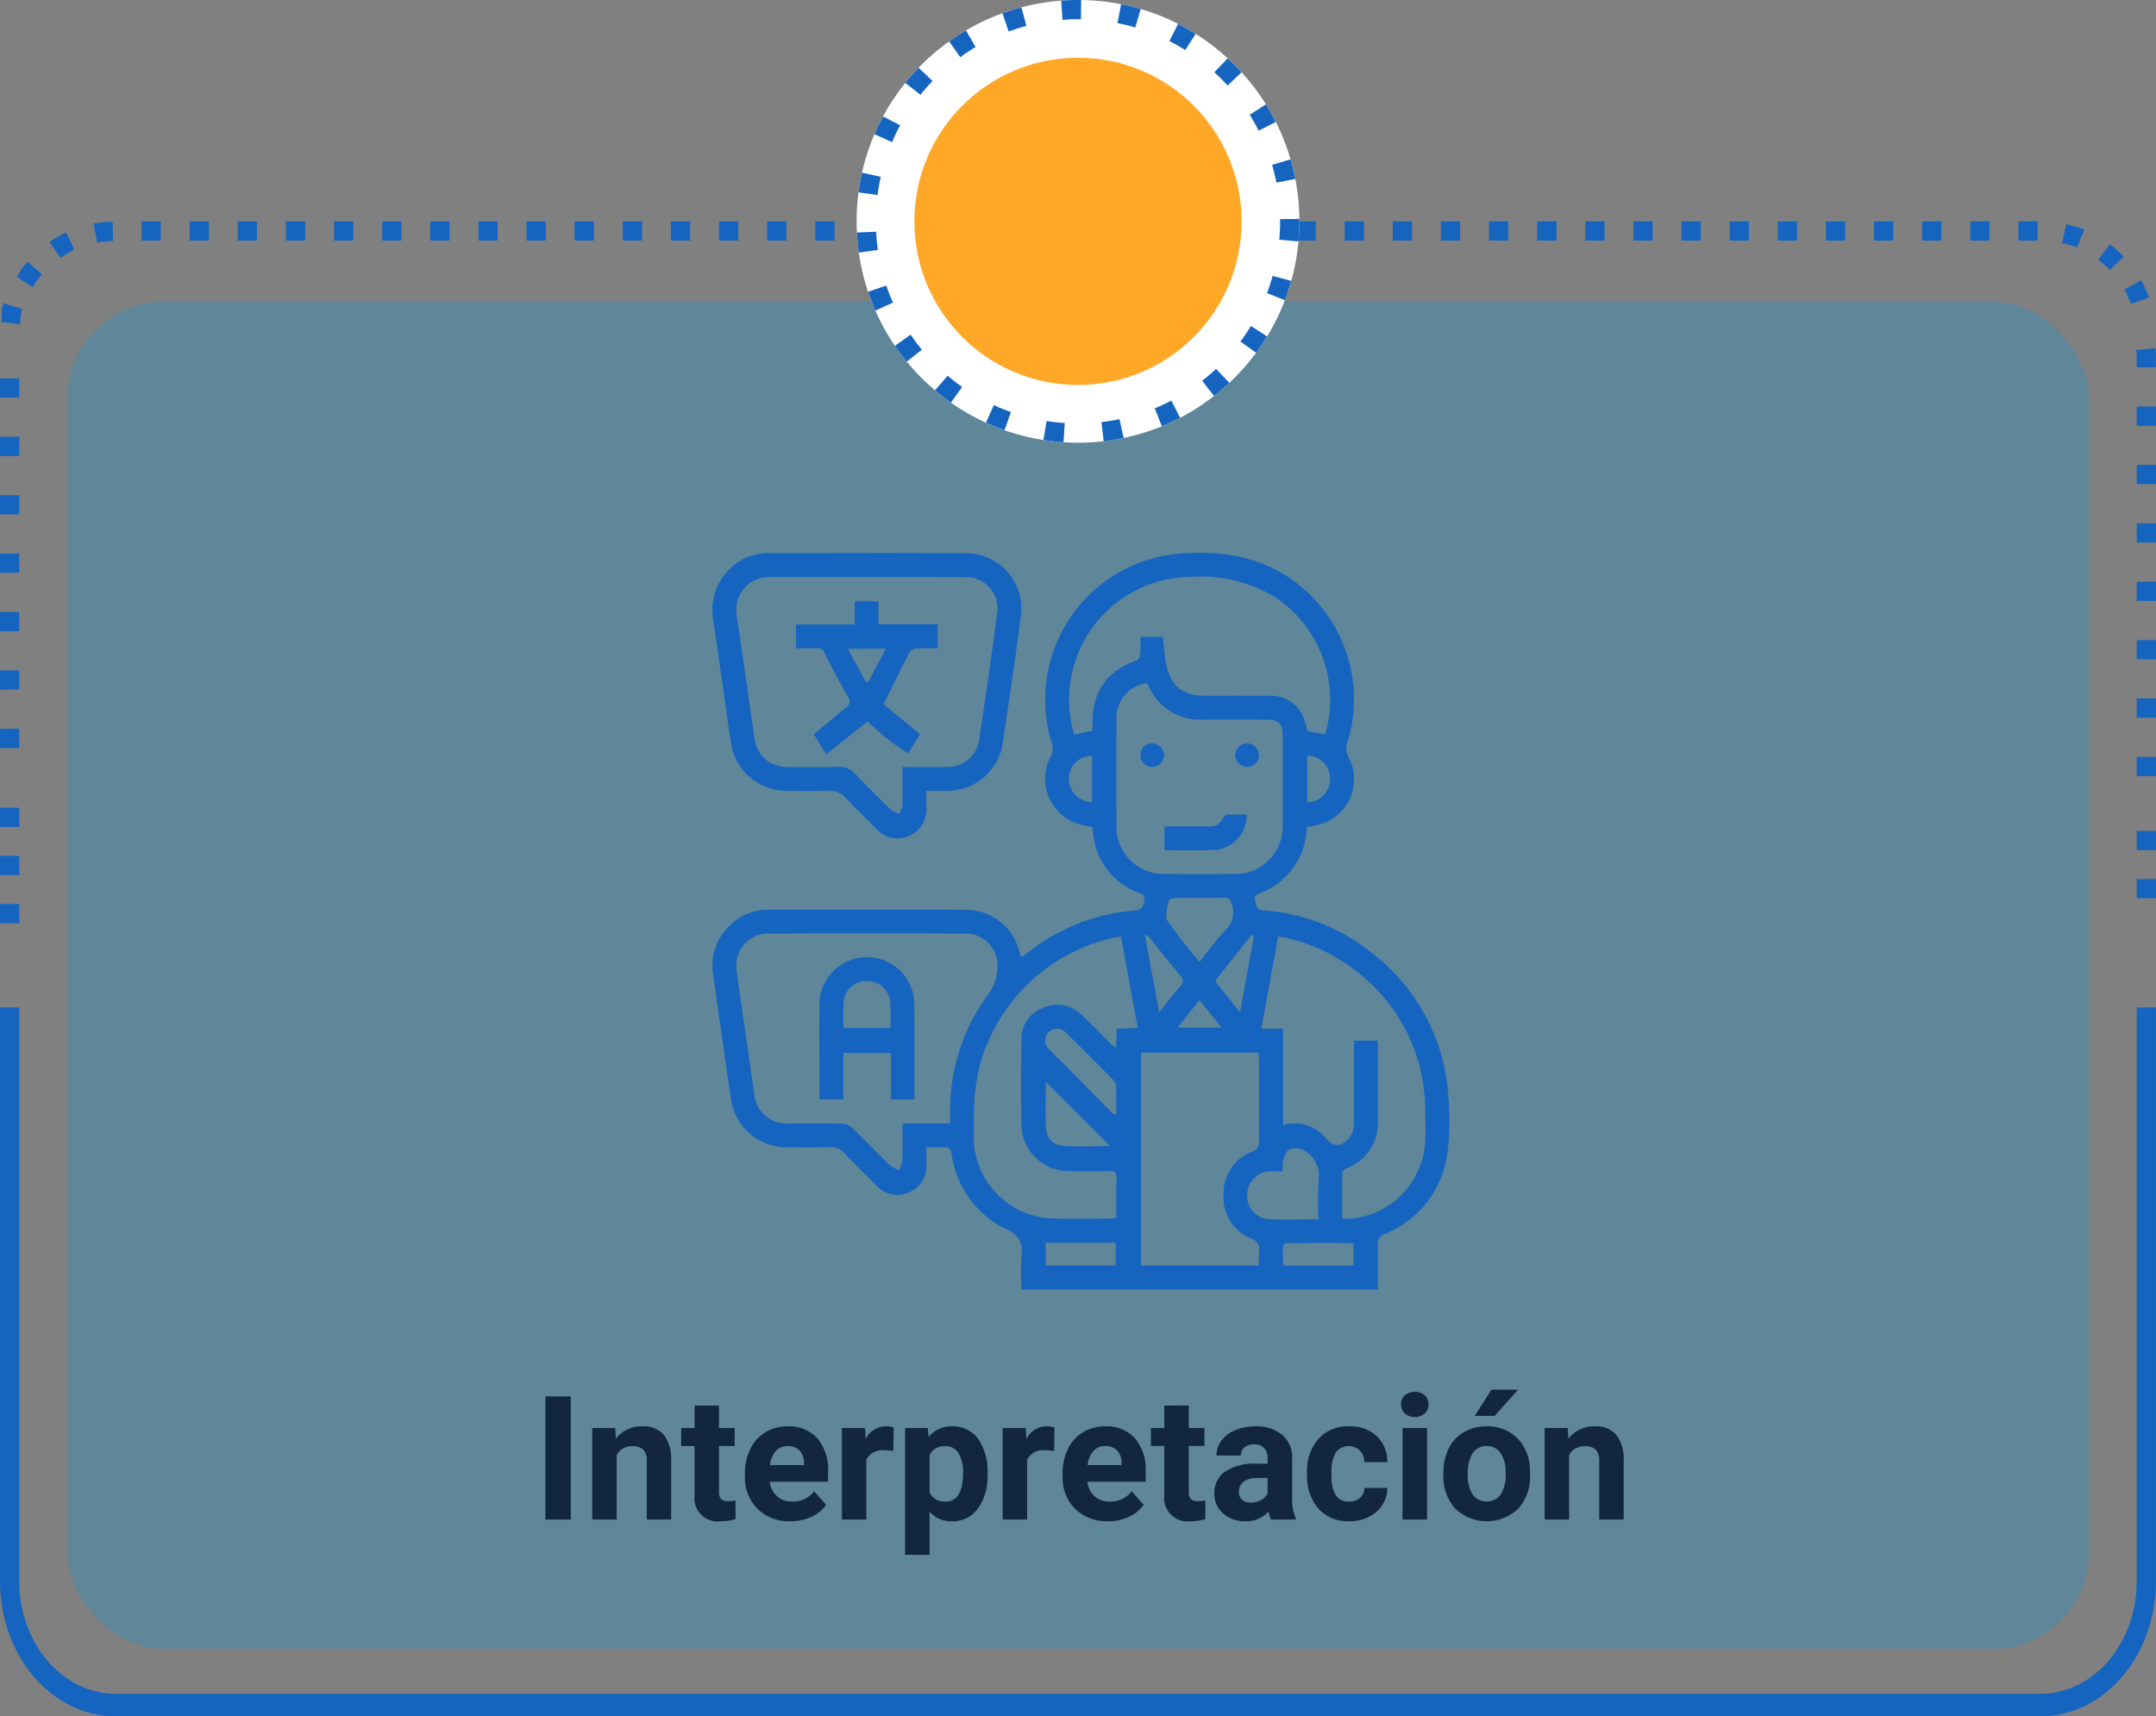 <svg xmlns="http://www.w3.org/2000/svg" width="224.001" height="178.339" viewBox="0 0 224.001 178.339">
  <rect x="0" y="0" width="224.001" height="178.339" fill="#808080" stroke="none"/>
  <g id="Grupo_114623" data-name="Grupo 114623" transform="translate(-952.975 -5386.013)">
    <rect id="Rectángulo_45841" data-name="Rectángulo 45841" width="210" height="140" rx="10" transform="translate(960 5417.353)" fill="#039be5" opacity="0.25"/>
    <path id="Trazado_229827" data-name="Trazado 229827" d="M38.3,19H35.667V6.2H38.3Zm4.614-9.51.079,1.1a3.32,3.32,0,0,1,2.733-1.274,2.759,2.759,0,0,1,2.25.888,4.142,4.142,0,0,1,.756,2.654V19H46.2V12.918a1.648,1.648,0,0,0-.352-1.173,1.574,1.574,0,0,0-1.169-.365,1.747,1.747,0,0,0-1.608.914V19h-2.54V9.49ZM53.7,7.152V9.49h1.626v1.863H53.7V16.1a1.133,1.133,0,0,0,.2.756,1.015,1.015,0,0,0,.773.229,4.051,4.051,0,0,0,.747-.062v1.925a5.229,5.229,0,0,1-1.538.229,2.425,2.425,0,0,1-2.725-2.7V11.354H49.774V9.49h1.389V7.152Zm7.418,12.023a4.668,4.668,0,0,1-3.406-1.283A4.561,4.561,0,0,1,56.4,14.474v-.246a5.745,5.745,0,0,1,.554-2.562,4.064,4.064,0,0,1,1.569-1.74,4.4,4.4,0,0,1,2.316-.611,3.947,3.947,0,0,1,3.072,1.23,5,5,0,0,1,1.121,3.489v1.037H58.976a2.36,2.36,0,0,0,.743,1.494,2.245,2.245,0,0,0,1.569.563,2.742,2.742,0,0,0,2.294-1.063l1.248,1.4a3.813,3.813,0,0,1-1.547,1.261A5.075,5.075,0,0,1,61.121,19.176Zm-.29-7.813a1.587,1.587,0,0,0-1.226.512A2.651,2.651,0,0,0,59,13.34h3.533v-.2a1.891,1.891,0,0,0-.457-1.311A1.638,1.638,0,0,0,60.831,11.362Zm10.986.51a6.9,6.9,0,0,0-.914-.07,1.86,1.86,0,0,0-1.89.976V19h-2.54V9.49h2.4l.07,1.134a2.354,2.354,0,0,1,2.118-1.31,2.662,2.662,0,0,1,.791.114ZM81.6,14.333a5.7,5.7,0,0,1-1,3.52,3.2,3.2,0,0,1-2.694,1.323,2.963,2.963,0,0,1-2.329-1v4.482h-2.54V9.49h2.355l.088.932A2.985,2.985,0,0,1,77.89,9.314a3.22,3.22,0,0,1,2.733,1.3A5.858,5.858,0,0,1,81.6,14.2Zm-2.54-.185a3.743,3.743,0,0,0-.47-2.048,1.532,1.532,0,0,0-1.367-.721,1.663,1.663,0,0,0-1.644.914v3.894a1.692,1.692,0,0,0,1.661.94Q79.059,17.128,79.059,14.148Zm9.457-2.276a6.9,6.9,0,0,0-.914-.07,1.86,1.86,0,0,0-1.89.976V19h-2.54V9.49h2.4l.07,1.134a2.354,2.354,0,0,1,2.118-1.31,2.662,2.662,0,0,1,.791.114Zm5.6,7.3a4.668,4.668,0,0,1-3.406-1.283A4.561,4.561,0,0,1,89.4,14.474v-.246a5.745,5.745,0,0,1,.554-2.562,4.064,4.064,0,0,1,1.569-1.74,4.4,4.4,0,0,1,2.316-.611,3.947,3.947,0,0,1,3.072,1.23,5,5,0,0,1,1.121,3.489v1.037H91.97a2.36,2.36,0,0,0,.743,1.494,2.245,2.245,0,0,0,1.569.563,2.742,2.742,0,0,0,2.294-1.063l1.248,1.4a3.813,3.813,0,0,1-1.547,1.261A5.075,5.075,0,0,1,94.115,19.176Zm-.29-7.813a1.587,1.587,0,0,0-1.226.512A2.651,2.651,0,0,0,92,13.34H95.53v-.2a1.891,1.891,0,0,0-.457-1.311A1.638,1.638,0,0,0,93.825,11.362Zm8.684-4.21V9.49h1.626v1.863h-1.626V16.1a1.133,1.133,0,0,0,.2.756,1.015,1.015,0,0,0,.773.229,4.051,4.051,0,0,0,.747-.062v1.925a5.229,5.229,0,0,1-1.538.229,2.425,2.425,0,0,1-2.725-2.7V11.354H98.58V9.49h1.389V7.152ZM111.06,19a2.821,2.821,0,0,1-.255-.853,3.073,3.073,0,0,1-2.4,1.028,3.376,3.376,0,0,1-2.316-.809,2.6,2.6,0,0,1-.918-2.039,2.687,2.687,0,0,1,1.121-2.32,5.529,5.529,0,0,1,3.239-.817H110.7v-.545a1.567,1.567,0,0,0-.338-1.055,1.331,1.331,0,0,0-1.068-.4,1.513,1.513,0,0,0-1.006.308,1.045,1.045,0,0,0-.365.844h-2.54a2.551,2.551,0,0,1,.51-1.529,3.37,3.37,0,0,1,1.441-1.1,5.253,5.253,0,0,1,2.092-.4,4.15,4.15,0,0,1,2.791.883,3.09,3.09,0,0,1,1.033,2.483V16.8a4.546,4.546,0,0,0,.378,2.048V19Zm-2.1-1.767a2.188,2.188,0,0,0,1.037-.25,1.645,1.645,0,0,0,.7-.672V14.676h-.949q-1.907,0-2.03,1.318l-.009.149a1.017,1.017,0,0,0,.334.782A1.3,1.3,0,0,0,108.959,17.233Zm10.2-.105a1.666,1.666,0,0,0,1.143-.387,1.355,1.355,0,0,0,.457-1.028h2.382a3.258,3.258,0,0,1-.527,1.771,3.48,3.48,0,0,1-1.419,1.248,4.442,4.442,0,0,1-1.991.444,4.129,4.129,0,0,1-3.217-1.3A5.13,5.13,0,0,1,114.8,14.3v-.167a5.071,5.071,0,0,1,1.169-3.507,4.08,4.08,0,0,1,3.208-1.31,4,4,0,0,1,2.861,1.015,3.594,3.594,0,0,1,1.094,2.7h-2.382a1.745,1.745,0,0,0-.457-1.206,1.7,1.7,0,0,0-2.5.183,3.749,3.749,0,0,0-.453,2.1v.264a3.8,3.8,0,0,0,.448,2.113A1.549,1.549,0,0,0,119.155,17.128ZM127.267,19h-2.549V9.49h2.549Zm-2.7-11.971a1.251,1.251,0,0,1,.382-.94,1.648,1.648,0,0,1,2.079,0,1.244,1.244,0,0,1,.387.94,1.247,1.247,0,0,1-.391.949,1.629,1.629,0,0,1-2.065,0A1.247,1.247,0,0,1,124.569,7.029Zm4.395,7.128a5.64,5.64,0,0,1,.545-2.522,3.989,3.989,0,0,1,1.569-1.714,4.577,4.577,0,0,1,2.377-.606,4.33,4.33,0,0,1,3.142,1.178,4.727,4.727,0,0,1,1.358,3.2l.018.65a4.97,4.97,0,0,1-1.222,3.511,4.735,4.735,0,0,1-6.561,0,5.058,5.058,0,0,1-1.226-3.586Zm2.54.18a3.555,3.555,0,0,0,.51,2.073,1.831,1.831,0,0,0,2.9.009,3.89,3.89,0,0,0,.519-2.267,3.519,3.519,0,0,0-.519-2.06,1.686,1.686,0,0,0-1.459-.731,1.658,1.658,0,0,0-1.441.726A3.955,3.955,0,0,0,131.5,14.338ZM133.956,5.5h2.769L134.29,8.225h-2.065Zm7.919,3.99.079,1.1a3.32,3.32,0,0,1,2.733-1.274,2.759,2.759,0,0,1,2.25.888,4.142,4.142,0,0,1,.756,2.654V19h-2.54V12.918a1.648,1.648,0,0,0-.352-1.173,1.574,1.574,0,0,0-1.169-.365,1.747,1.747,0,0,0-1.608.914V19h-2.54V9.49Z" transform="translate(973.975 5524.908)" fill="#12263f"/>
    <path id="Trazado_220128" data-name="Trazado 220128" d="M173.23,669.234V728.84c0,6.455,4.486,11.707,10,11.707h200c5.514,0,10-5.252,10-11.707V669.234h2V728.84c0,7.758-5.372,14.048-12,14.048h-200c-6.627,0-12-6.29-12-14.048V669.234Z" transform="translate(781.745 4821.464)" fill="#1565c0"/>
    <g id="Grupo_109888" data-name="Grupo 109888" transform="translate(952.976 5409.013)">
      <rect id="Rectángulo_34439" data-name="Rectángulo 34439" width="2" height="2" transform="translate(49.704 0)" fill="#1565c0"/>
      <rect id="Rectángulo_34440" data-name="Rectángulo 34440" width="2" height="2" transform="translate(54.704 0)" fill="#1565c0"/>
      <rect id="Rectángulo_34441" data-name="Rectángulo 34441" width="2" height="2" transform="translate(59.704 0)" fill="#1565c0"/>
      <rect id="Rectángulo_34442" data-name="Rectángulo 34442" width="2" height="2" transform="translate(64.704 0)" fill="#1565c0"/>
      <rect id="Rectángulo_34443" data-name="Rectángulo 34443" width="2" height="2" transform="translate(44.704 0)" fill="#1565c0"/>
      <rect id="Rectángulo_34444" data-name="Rectángulo 34444" width="2" height="2" transform="translate(29.704 0)" fill="#1565c0"/>
      <rect id="Rectángulo_34445" data-name="Rectángulo 34445" width="2" height="2" transform="translate(34.704 0)" fill="#1565c0"/>
      <rect id="Rectángulo_34446" data-name="Rectángulo 34446" width="2" height="2" transform="translate(79.704 0)" fill="#1565c0"/>
      <rect id="Rectángulo_34447" data-name="Rectángulo 34447" width="2" height="2" transform="translate(69.704 0)" fill="#1565c0"/>
      <rect id="Rectángulo_34448" data-name="Rectángulo 34448" width="2" height="2" transform="translate(89.704 0)" fill="#1565c0"/>
      <rect id="Rectángulo_34449" data-name="Rectángulo 34449" width="2" height="2" transform="translate(99.704 0)" fill="#1565c0"/>
      <rect id="Rectángulo_34450" data-name="Rectángulo 34450" width="2" height="2" transform="translate(104.704 0)" fill="#1565c0"/>
      <rect id="Rectángulo_34451" data-name="Rectángulo 34451" width="2" height="2" transform="translate(94.704 0)" fill="#1565c0"/>
      <rect id="Rectángulo_34452" data-name="Rectángulo 34452" width="2" height="2" transform="translate(74.704 0)" fill="#1565c0"/>
      <rect id="Rectángulo_34453" data-name="Rectángulo 34453" width="2" height="2" transform="translate(84.704 0)" fill="#1565c0"/>
      <rect id="Rectángulo_34454" data-name="Rectángulo 34454" width="2" height="2" transform="translate(24.704 0)" fill="#1565c0"/>
      <path id="Trazado_165193" data-name="Trazado 165193" d="M399.657,862.825a11.957,11.957,0,0,1,1.728-1l.856,1.808a9.976,9.976,0,0,0-1.44.834Z" transform="translate(-394.512 -860.676)" fill="#1565c0"/>
      <rect id="Rectángulo_34455" data-name="Rectángulo 34455" width="2" height="2" transform="translate(0 52.724)" fill="#1565c0"/>
      <rect id="Rectángulo_34456" data-name="Rectángulo 34456" width="2" height="2" transform="translate(19.704 0)" fill="#1565c0"/>
      <rect id="Rectángulo_34457" data-name="Rectángulo 34457" width="2" height="2" transform="translate(0 60.928)" fill="#1565c0"/>
      <rect id="Rectángulo_34458" data-name="Rectángulo 34458" width="2" height="2" transform="translate(0 40.588)" fill="#1565c0"/>
      <rect id="Rectángulo_34459" data-name="Rectángulo 34459" width="2" height="2" transform="translate(0 34.52)" fill="#1565c0"/>
      <rect id="Rectángulo_34460" data-name="Rectángulo 34460" width="2" height="2" transform="translate(0 28.452)" fill="#1565c0"/>
      <rect id="Rectángulo_34461" data-name="Rectángulo 34461" width="2" height="2" transform="translate(0 22.384)" fill="#1565c0"/>
      <rect id="Rectángulo_34462" data-name="Rectángulo 34462" width="2" height="2" transform="translate(0 65.928)" fill="#1565c0"/>
      <rect id="Rectángulo_34463" data-name="Rectángulo 34463" width="2" height="2" transform="translate(0 46.656)" fill="#1565c0"/>
      <path id="Trazado_165194" data-name="Trazado 165194" d="M404.229,863.645l.066-.012h0l.018,0,.025-.005.016,0,.012,0,.016,0,.014,0,.016,0,.015,0,.014,0,.015,0,.016,0,.014,0,.015,0,.03-.005h0a12.291,12.291,0,0,1,1.461-.152h.222l.048,2a10.19,10.19,0,0,0-1.657.178Z" transform="translate(-394.512 -863.428)" fill="#1565c0"/>
      <rect id="Rectángulo_34464" data-name="Rectángulo 34464" width="2" height="2" transform="translate(0 70.928)" fill="#1565c0"/>
      <rect id="Rectángulo_34465" data-name="Rectángulo 34465" width="2" height="2" transform="translate(109.704 0)" fill="#1565c0"/>
      <rect id="Rectángulo_34466" data-name="Rectángulo 34466" width="2" height="2" transform="translate(14.704 0)" fill="#1565c0"/>
      <path id="Trazado_165195" data-name="Trazado 165195" d="M396.256,860.419c.094-.153.19-.3.29-.452h0l.009-.013,0,0,.008-.011,0,0,.005-.007h0l.009-.014,0,0,.007-.011,0,0,.006-.01,0-.005,0-.005,0-.007.005-.007,0-.005.005-.008,0-.006,0-.005.006-.009,0,0,.006-.009,0-.005.005-.006,0-.007.005-.007,0-.005.007-.008,0-.005.006-.009,0,0,.006-.009,0,0,.007-.01,0,0,.007-.01,0,0,.008-.011h0l.008-.011h0l.007-.011,0,0,.008-.011v0l.017-.023h0l.008-.012h0q.311-.43.658-.831l1.512,1.308a10.184,10.184,0,0,0-.982,1.346Z" transform="translate(-394.512 -854.654)" fill="#1565c0"/>
      <rect id="Rectángulo_34467" data-name="Rectángulo 34467" width="2" height="2" transform="translate(0 16.316)" fill="#1565c0"/>
      <path id="Trazado_165196" data-name="Trazado 165196" d="M396.6,857.116l-1.984-.256c.024-.18.051-.358.082-.535h0l0-.017v0l0-.026v0l0-.013v0l0-.016h0v-.013l0-.011v-.006l0-.008v-.009l0-.006v-.008l0-.009v-.012l0-.011v-.006l0-.009v-.007l0-.008v-.006l0-.01V856.1l0-.01v-.006l0-.008v0l0-.012v-.005l0-.011v-.005l0-.009v0l0-.012V856l0-.011v-.005l0-.009v0l0-.012v0l0-.012v0l0-.008v-.006l0-.01v-.006l0-.01V855.9l0-.008v-.007l0-.008,0-.007,0-.01v-.006l0-.008v-.007l0-.009v-.005l0-.011V855.8l0-.007v-.008l0-.008,0-.006,0-.01v-.006l0-.007,0-.01v-.006l0-.007,0-.01,0-.006v-.007l0-.009,0-.007v-.007l0-.007,0-.009v-.005l0-.012v0l.006-.025v0l0-.014v0l.006-.026h0l0-.016v0c.053-.219.113-.435.178-.648l1.913.583A9.96,9.96,0,0,0,396.6,857.116Z" transform="translate(-394.512 -846.411)" fill="#1565c0"/>
      <rect id="Rectángulo_34468" data-name="Rectángulo 34468" width="2" height="2" transform="translate(39.704 0)" fill="#1565c0"/>
      <path id="Trazado_165197" data-name="Trazado 165197" d="M612.5,862.119l1.2-1.6,0,0,.008.006.005,0,.008.006.005,0,.006.005.006.005.007,0,.005,0,.008.007.005,0,.005,0,.009.007,0,0,.009.007,0,0,.006.005.008.006.006,0,0,0,.01.008,0,0,.01.009h0l.006.005h0l.012.01,0,0,.011.008,0,0,.034.027h0a11.98,11.98,0,0,1,1.277,1.159l-1.446,1.381A10.153,10.153,0,0,0,612.5,862.119Z" transform="translate(-394.512 -858.13)" fill="#1565c0"/>
      <path id="Trazado_165198" data-name="Trazado 165198" d="M615.231,857.984l1.742-.982c.033.058.066.117.1.176h0l.007.013v0l.007.012v0l.005.01,0,0,.005.011,0,0,.005.01,0,.005,0,.006.005.01,0,0,.007.012v0l0,.007v0l.007.013h0a11.9,11.9,0,0,1,.664,1.509l-1.881.677A10.011,10.011,0,0,0,615.231,857.984Z" transform="translate(-394.512 -850.884)" fill="#1565c0"/>
      <path id="Trazado_165199" data-name="Trazado 165199" d="M616.512,853.907c0-.319-.015-.641-.045-.957l1.991-.189c.016.171.029.343.038.516h0v.017h0v.053h0l0,.035h0v1.374h-2Z" transform="translate(-394.512 -839.589)" fill="#1565c0"/>
      <rect id="Rectángulo_34469" data-name="Rectángulo 34469" width="2" height="2" transform="translate(222 19.238)" fill="#1565c0"/>
      <path id="Trazado_165200" data-name="Trazado 165200" d="M608.748,864.808l.445-1.95a11.9,11.9,0,0,1,1.167.33h0l.015,0h0l.025.009h0l.014.005,0,0,.01,0,.006,0,.013.005.009,0,.014.005.009,0h.005l.011,0,0,0,.009,0,.005,0,.01,0,0,0,.012,0h0l.013.005h0l.012.005h0l.013.005h0l.043.015h0q.234.086.463.18l-.765,1.848A9.955,9.955,0,0,0,608.748,864.808Z" transform="translate(-394.512 -862.557)" fill="#1565c0"/>
      <rect id="Rectángulo_34470" data-name="Rectángulo 34470" width="2" height="2" transform="translate(204.704 0)" fill="#1565c0"/>
      <rect id="Rectángulo_34471" data-name="Rectángulo 34471" width="2" height="2" transform="translate(222 25.305)" fill="#1565c0"/>
      <rect id="Rectángulo_34472" data-name="Rectángulo 34472" width="2" height="2" transform="translate(209.704 0)" fill="#1565c0"/>
      <rect id="Rectángulo_34473" data-name="Rectángulo 34473" width="2" height="2" transform="translate(222 63.335)" fill="#1565c0"/>
      <rect id="Rectángulo_34474" data-name="Rectángulo 34474" width="2" height="2" transform="translate(199.704 0)" fill="#1565c0"/>
      <rect id="Rectángulo_34475" data-name="Rectángulo 34475" width="2" height="2" transform="translate(222 68.335)" fill="#1565c0"/>
      <rect id="Rectángulo_34476" data-name="Rectángulo 34476" width="2" height="2" transform="translate(222 55.645)" fill="#1565c0"/>
      <rect id="Rectángulo_34477" data-name="Rectángulo 34477" width="2" height="2" transform="translate(222 31.373)" fill="#1565c0"/>
      <rect id="Rectángulo_34479" data-name="Rectángulo 34479" width="2" height="2" transform="translate(222 37.441)" fill="#1565c0"/>
      <rect id="Rectángulo_34480" data-name="Rectángulo 34480" width="2" height="2" transform="translate(222 49.577)" fill="#1565c0"/>
      <rect id="Rectángulo_34481" data-name="Rectángulo 34481" width="2" height="2" transform="translate(222 43.509)" fill="#1565c0"/>
      <rect id="Rectángulo_34482" data-name="Rectángulo 34482" width="2" height="2" transform="translate(194.704 0)" fill="#1565c0"/>
      <rect id="Rectángulo_34483" data-name="Rectángulo 34483" width="2" height="2" transform="translate(144.704 0)" fill="#1565c0"/>
      <rect id="Rectángulo_34484" data-name="Rectángulo 34484" width="2" height="2" transform="translate(139.704 0)" fill="#1565c0"/>
      <rect id="Rectángulo_34485" data-name="Rectángulo 34485" width="2" height="2" transform="translate(149.704 0)" fill="#1565c0"/>
      <rect id="Rectángulo_34486" data-name="Rectángulo 34486" width="2" height="2" transform="translate(154.704 0)" fill="#1565c0"/>
      <rect id="Rectángulo_34487" data-name="Rectángulo 34487" width="2" height="2" transform="translate(134.704 0)" fill="#1565c0"/>
      <rect id="Rectángulo_34488" data-name="Rectángulo 34488" width="2" height="2" transform="translate(119.704 0)" fill="#1565c0"/>
      <rect id="Rectángulo_34489" data-name="Rectángulo 34489" width="2" height="2" transform="translate(129.704 0)" fill="#1565c0"/>
      <rect id="Rectángulo_34490" data-name="Rectángulo 34490" width="2" height="2" transform="translate(124.704 0)" fill="#1565c0"/>
      <rect id="Rectángulo_34491" data-name="Rectángulo 34491" width="2" height="2" transform="translate(164.704 0)" fill="#1565c0"/>
      <rect id="Rectángulo_34492" data-name="Rectángulo 34492" width="2" height="2" transform="translate(184.704 0)" fill="#1565c0"/>
      <rect id="Rectángulo_34493" data-name="Rectángulo 34493" width="2" height="2" transform="translate(189.704 0)" fill="#1565c0"/>
      <rect id="Rectángulo_34494" data-name="Rectángulo 34494" width="2" height="2" transform="translate(159.704 0)" fill="#1565c0"/>
      <rect id="Rectángulo_34495" data-name="Rectángulo 34495" width="2" height="2" transform="translate(179.704 0)" fill="#1565c0"/>
      <rect id="Rectángulo_34496" data-name="Rectángulo 34496" width="2" height="2" transform="translate(174.704 0)" fill="#1565c0"/>
      <rect id="Rectángulo_34497" data-name="Rectángulo 34497" width="2" height="2" transform="translate(114.704 0)" fill="#1565c0"/>
      <rect id="Rectángulo_34498" data-name="Rectángulo 34498" width="2" height="2" transform="translate(169.704 0)" fill="#1565c0"/>
    </g>
    <g id="Elipse_6970" data-name="Elipse 6970" transform="translate(1041.975 5386.013)" fill="#fff" stroke="#1565c0" stroke-width="2" stroke-dasharray="2 4">
      <circle cx="23" cy="23" r="23" stroke="none"/>
      <circle cx="23" cy="23" r="22" fill="none"/>
    </g>
    <circle id="Elipse_6971" data-name="Elipse 6971" cx="17" cy="17" r="17" transform="translate(1047.975 5392.013)" fill="#ffa726"/>
    <g id="Grupo_109896" data-name="Grupo 109896" transform="translate(-1248.249 6461.559)">
      <path id="Trazado_220166" data-name="Trazado 220166" d="M2344.384-941.543h-37.046c0-1.2-.081-2.373.021-3.532a2.348,2.348,0,0,0-1.563-2.723,10.218,10.218,0,0,1-5.695-7.8c-.108-.6-.334-.782-.9-.739-.538.041-1.082.009-1.732.009,0,.691.012,1.286,0,1.881a2.873,2.873,0,0,1-1.881,2.829,2.9,2.9,0,0,1-3.316-.754c-1.105-1.106-2.221-2.2-3.3-3.331a1.847,1.847,0,0,0-1.509-.64c-1.48.045-2.963.03-4.444.009a5.823,5.823,0,0,1-5.858-5.085c-.631-4.258-1.227-8.522-1.833-12.784a5.742,5.742,0,0,1,1.489-4.943,5.511,5.511,0,0,1,4.156-1.87c6.885-.017,13.771-.036,20.657.007a5.686,5.686,0,0,1,5.488,4.3c.053.181.119.358.213.636.286-.205.527-.368.757-.545a20.357,20.357,0,0,1,11.022-4.315c.739-.059.864-.418,1-1,.153-.652-.286-.709-.682-.881a7.3,7.3,0,0,1-4.639-6.192c-.023-.189-.041-.378-.065-.6-.359-.07-.7-.126-1.043-.206a4.928,4.928,0,0,1-3.265-7.178,1.727,1.727,0,0,0,.131-1.2,15.223,15.223,0,0,1,13.487-19.852c4.159-.283,8.081.317,11.571,2.834a15.2,15.2,0,0,1,5.616,16.8,1.765,1.765,0,0,0,.115,1.535,4.88,4.88,0,0,1-3.073,7.012c-.395.106-.8.161-1.268.253a7.506,7.506,0,0,1-1.64,4.537,7.29,7.29,0,0,1-3.154,2.3c-.388.146-.718.256-.571.789.134.488.094.982.869,1.038a19.978,19.978,0,0,1,11.111,4.3,20.388,20.388,0,0,1,8.106,15.2,26.458,26.458,0,0,1-.149,5.987,10.474,10.474,0,0,1-6.475,8.136,1.006,1.006,0,0,0-.712,1.1C2344.408-944.686,2344.384-943.156,2344.384-941.543Zm-44.45-17.271c0-.528,0-.958,0-1.389a20.336,20.336,0,0,1,4.033-12.125,4.5,4.5,0,0,0,.871-2.417,3.319,3.319,0,0,0-3.374-3.795q-10.161-.044-20.323,0a3.31,3.31,0,0,0-3.381,3.854c.031.327.082.653.129.979q.843,5.861,1.687,11.722a3.371,3.371,0,0,0,3.622,3.176c1.838.012,3.676-.021,5.512.024a1.742,1.742,0,0,1,1.064.445c1.328,1.269,2.6,2.6,3.917,3.878a3.929,3.929,0,0,0,.945.51,3.691,3.691,0,0,0,.34-1.01c.041-1.251.016-2.5.016-3.852Zm44.449-8.6v.87c0,2.468-.011,4.936,0,7.4a4.986,4.986,0,0,1-3.226,4.97c-.19.084-.458.3-.462.454-.035,1.582-.021,3.164-.021,4.8a8.207,8.207,0,0,0,.889,0,8.441,8.441,0,0,0,7.165-5.41c.775-1.8.591-3.718.573-5.6a18.182,18.182,0,0,0-7.488-14.941,17.555,17.555,0,0,0-7.787-3.365l-1.758,9.574h2.258v10.016a4.217,4.217,0,0,1,3.691.64c.466.379.834.885,1.319,1.231a1.186,1.186,0,0,0,.984.157,2.381,2.381,0,0,0,1.382-2.408c-.005-2.5,0-4.991,0-7.486,0-.291,0-.581,0-.9Zm-5.508-31.813c.088-.293.179-.545.239-.8a12.8,12.8,0,0,0-5.635-13.614,14.979,14.979,0,0,0-8.678-1.954,12.743,12.743,0,0,0-12.29,15.061c.082.442.21.876.317,1.312l1.865-.395a2.369,2.369,0,0,0,.046-.361c-.145-3.425,1.275-5.8,4.594-6.947.18-.062.333-.438.354-.68.051-.586.017-1.18.017-1.763h2.355a27.793,27.793,0,0,0,.34,2.893c.509,2.29,1.733,3.221,4.071,3.224,2.248,0,4.5-.009,6.744.01a3.554,3.554,0,0,1,3.369,2.089,10.338,10.338,0,0,1,.491,1.551Zm-18.5-5.323a3.609,3.609,0,0,0-3.151,3.738q-.03,5.513,0,11.027a4.908,4.908,0,0,0,5.124,5.056q3.5.016,6.994,0a4.922,4.922,0,0,0,5.142-5.122c.022-3.1.011-6.2,0-9.3,0-1.224-.4-1.616-1.641-1.62-2.276-.007-4.553-.014-6.829,0a5.719,5.719,0,0,1-5.257-3.078C2320.632-1004.087,2320.506-1004.327,2320.381-1004.554Zm-.608,38.38v22.113h12.255a12.926,12.926,0,0,1,.01-1.461,1.138,1.138,0,0,0-.838-1.341,4.571,4.571,0,0,1-2.849-4.506,4.678,4.678,0,0,1,2.967-4.528.99.99,0,0,0,.722-1.079c-.026-2.8-.01-5.591-.014-8.387,0-.262-.033-.525-.052-.81Zm-2.078-12.051c-.387.063-.657.086-.917.153a18.512,18.512,0,0,0-12.821,10.633c-1.463,3.157-1.621,6.5-1.554,9.9a8.485,8.485,0,0,0,8.613,8.605c1.809.027,3.619.007,5.429,0,.235,0,.471-.04.772-.068,0-1.433-.02-2.8.01-4.167.012-.543-.185-.71-.714-.7-1.425.026-2.852.037-4.277,0a4.861,4.861,0,0,1-4.877-4.792c-.063-2.96-.046-5.924,0-8.885a3.386,3.386,0,0,1,2.224-3.269,3.557,3.557,0,0,1,3.983.677c1.026.949,1.989,1.966,2.983,2.949.164.162.349.3.624.535.034-.755.062-1.367.09-1.991l2.177-.1Zm20.513,29.368a36.85,36.85,0,0,1,.035-4.22,2.922,2.922,0,0,0-1.524-2.912,1.841,1.841,0,0,0-1.507-.143c-.336.135-.535.739-.682,1.173a3.908,3.908,0,0,0-.02,1.12c-.585,0-1.049-.038-1.5.007a2.452,2.452,0,0,0-2.2,2.448,2.392,2.392,0,0,0,2.126,2.506C2334.641-948.8,2336.363-948.857,2338.208-948.857Zm-12.35-26.748c.951-1.184,1.762-2.328,2.715-3.338a2.465,2.465,0,0,0,.628-2.672c-.147-.483-.3-.669-.814-.659-1.563.031-3.127,0-4.691.021-.353.005-.979.079-1.01.222-.155.717-.466,1.665-.148,2.169A49.328,49.328,0,0,0,2325.858-975.6Zm-15.975,12.479c0,1.607-.075,3.244.03,4.87a1.843,1.843,0,0,0,1.621,1.757c1.691.141,3.4.041,5.036.041Zm7.073,3.411.248-.11c0-.978.016-1.956-.013-2.933a.943.943,0,0,0-.285-.559q-2.427-2.455-4.879-4.883a1.253,1.253,0,0,0-1.833-.113,1.228,1.228,0,0,0,.075,1.828c.6.638,1.239,1.24,1.855,1.864Q2314.543-962.169,2316.957-959.714Zm-7.087,13.289v2.361h7.271v-2.361Zm31.982.045c-1.826,0-3.6-.034-5.372.008-2.305.055-1.955-.5-1.954,2.064a1.036,1.036,0,0,0,.089.266h7.237Zm-20.191-23.988c.84-1.04,1.506-1.9,2.218-2.728a.681.681,0,0,0-.006-1.048c-1.048-1.264-2.056-2.56-3.087-3.839a4.373,4.373,0,0,0-.432-.411l-.156.081Zm8.4.018c.518-2.829.99-5.4,1.461-7.969l-.239-.1c-1.22,1.53-2.443,3.058-3.653,4.6a.392.392,0,0,0-.024.367C2328.365-972.474,2329.142-971.506,2330.061-970.35Zm-15.368-26.657a2.357,2.357,0,0,0-2.4,2.4,2.365,2.365,0,0,0,2.4,2.389Zm22.349-.025v4.849a2.422,2.422,0,0,0,2.384-2.466A2.409,2.409,0,0,0,2337.042-997.032Zm-11.184,25.4-2.285,2.865h4.578Z" transform="translate(0 0)" fill="#1565c0"/>
      <path id="Trazado_220167" data-name="Trazado 220167" d="M2297.52-993.288c0,.648,0,1.166,0,1.684a2.97,2.97,0,0,1-1.851,3.02,2.99,2.99,0,0,1-3.438-.837c-1.048-1.046-2.115-2.075-3.129-3.153a2.07,2.07,0,0,0-1.721-.727c-1.451.053-2.907.037-4.36.006a5.826,5.826,0,0,1-5.824-5.119c-.608-4.149-1.18-8.3-1.794-12.452a5.968,5.968,0,0,1,1.369-5.138,5.647,5.647,0,0,1,4.358-1.979c6.8-.011,13.6-.036,20.4.009a5.753,5.753,0,0,1,5.788,6.674c-.564,4.349-1.2,8.69-1.861,13.024a5.787,5.787,0,0,1-5.772,4.984C2299.007-993.273,2298.326-993.288,2297.52-993.288Zm-2.476-2.477c1.607,0,3.085.019,4.562,0a3.275,3.275,0,0,0,3.388-2.771c.669-4.39,1.307-8.786,1.877-13.189a3.253,3.253,0,0,0-3.378-3.77c-6.747-.023-13.494-.008-20.24-.009a3.377,3.377,0,0,0-2.4.9,3.52,3.52,0,0,0-1,3.314q.908,6.184,1.784,12.373a3.36,3.36,0,0,0,3.56,3.15c1.728.016,3.457.038,5.183-.009a2.157,2.157,0,0,1,1.787.76c1.2,1.281,2.455,2.509,3.716,3.73a2.68,2.68,0,0,0,.834.367,2.9,2.9,0,0,0,.318-.862C2295.063-993.068,2295.043-994.352,2295.043-995.765Z" transform="translate(-0.051 -0.085)" fill="#1565c0"/>
      <path id="Trazado_220168" data-name="Trazado 220168" d="M2352.563-748.034h-2.444v-4.829h-4.943v4.818h-2.484c0-.948,0-1.848,0-2.749,0-2.386-.024-4.773.011-7.158a4.908,4.908,0,0,1,4.9-4.857,4.905,4.905,0,0,1,4.953,4.888C2352.586-754.66,2352.563-751.4,2352.563-748.034Zm-2.5-7.422a25.928,25.928,0,0,0-.021-2.812,2.4,2.4,0,0,0-2.318-2.062,2.361,2.361,0,0,0-2.488,1.947,21.343,21.343,0,0,0-.027,2.928Z" transform="translate(-56.337 -213.273)" fill="#1565c0"/>
      <path id="Trazado_220169" data-name="Trazado 220169" d="M2569.094-852.921a3.591,3.591,0,0,1-3.311,3.674c-1.476.088-2.96.028-4.441.033h-.787v-2.47c1.55,0,3.054-.013,4.557.006a1.461,1.461,0,0,0,1.52-.885.74.74,0,0,1,.533-.343C2567.79-852.948,2568.42-852.921,2569.094-852.921Z" transform="translate(-238.348 -137.986)" fill="#1565c0"/>
      <path id="Trazado_220170" data-name="Trazado 220170" d="M2607.743-896.539a1.222,1.222,0,0,1-1.3,1.185,1.235,1.235,0,0,1-1.152-1.254,1.234,1.234,0,0,1,1.3-1.184A1.217,1.217,0,0,1,2607.743-896.539Z" transform="translate(-275.725 -100.505)" fill="#1565c0"/>
      <path id="Trazado_220171" data-name="Trazado 220171" d="M2547.8-896.575a1.238,1.238,0,0,1-1.173,1.233,1.212,1.212,0,0,1-1.271-1.21,1.207,1.207,0,0,1,1.165-1.23A1.227,1.227,0,0,1,2547.8-896.575Z" transform="translate(-225.648 -100.515)" fill="#1565c0"/>
      <path id="Trazado_220172" data-name="Trazado 220172" d="M2340.839-973.707l-1.23,2.008c-.768-.539-1.52-1.018-2.216-1.568s-1.355-1.184-2.007-1.762l-4.282,3.419-1.283-2.087c1.163-.974,2.262-1.915,3.384-2.826.461-.375.407-.658.113-1.158-.833-1.412-1.591-2.871-2.313-4.344-.214-.436-.418-.641-.906-.618-.7.033-1.412.008-2.139.008v-2.472h6.1v-2.409h2.481v2.385h6.141v2.5c-.717,0-1.446-.03-2.169.016a.983.983,0,0,0-.72.35c-.909,1.742-1.771,3.508-2.736,5.446Zm-7.5-8.881,1.876,3.443.281-.045,1.8-3.4Z" transform="translate(-44.035 -25.551)" fill="#1565c0"/>
    </g>
  </g>
</svg>
